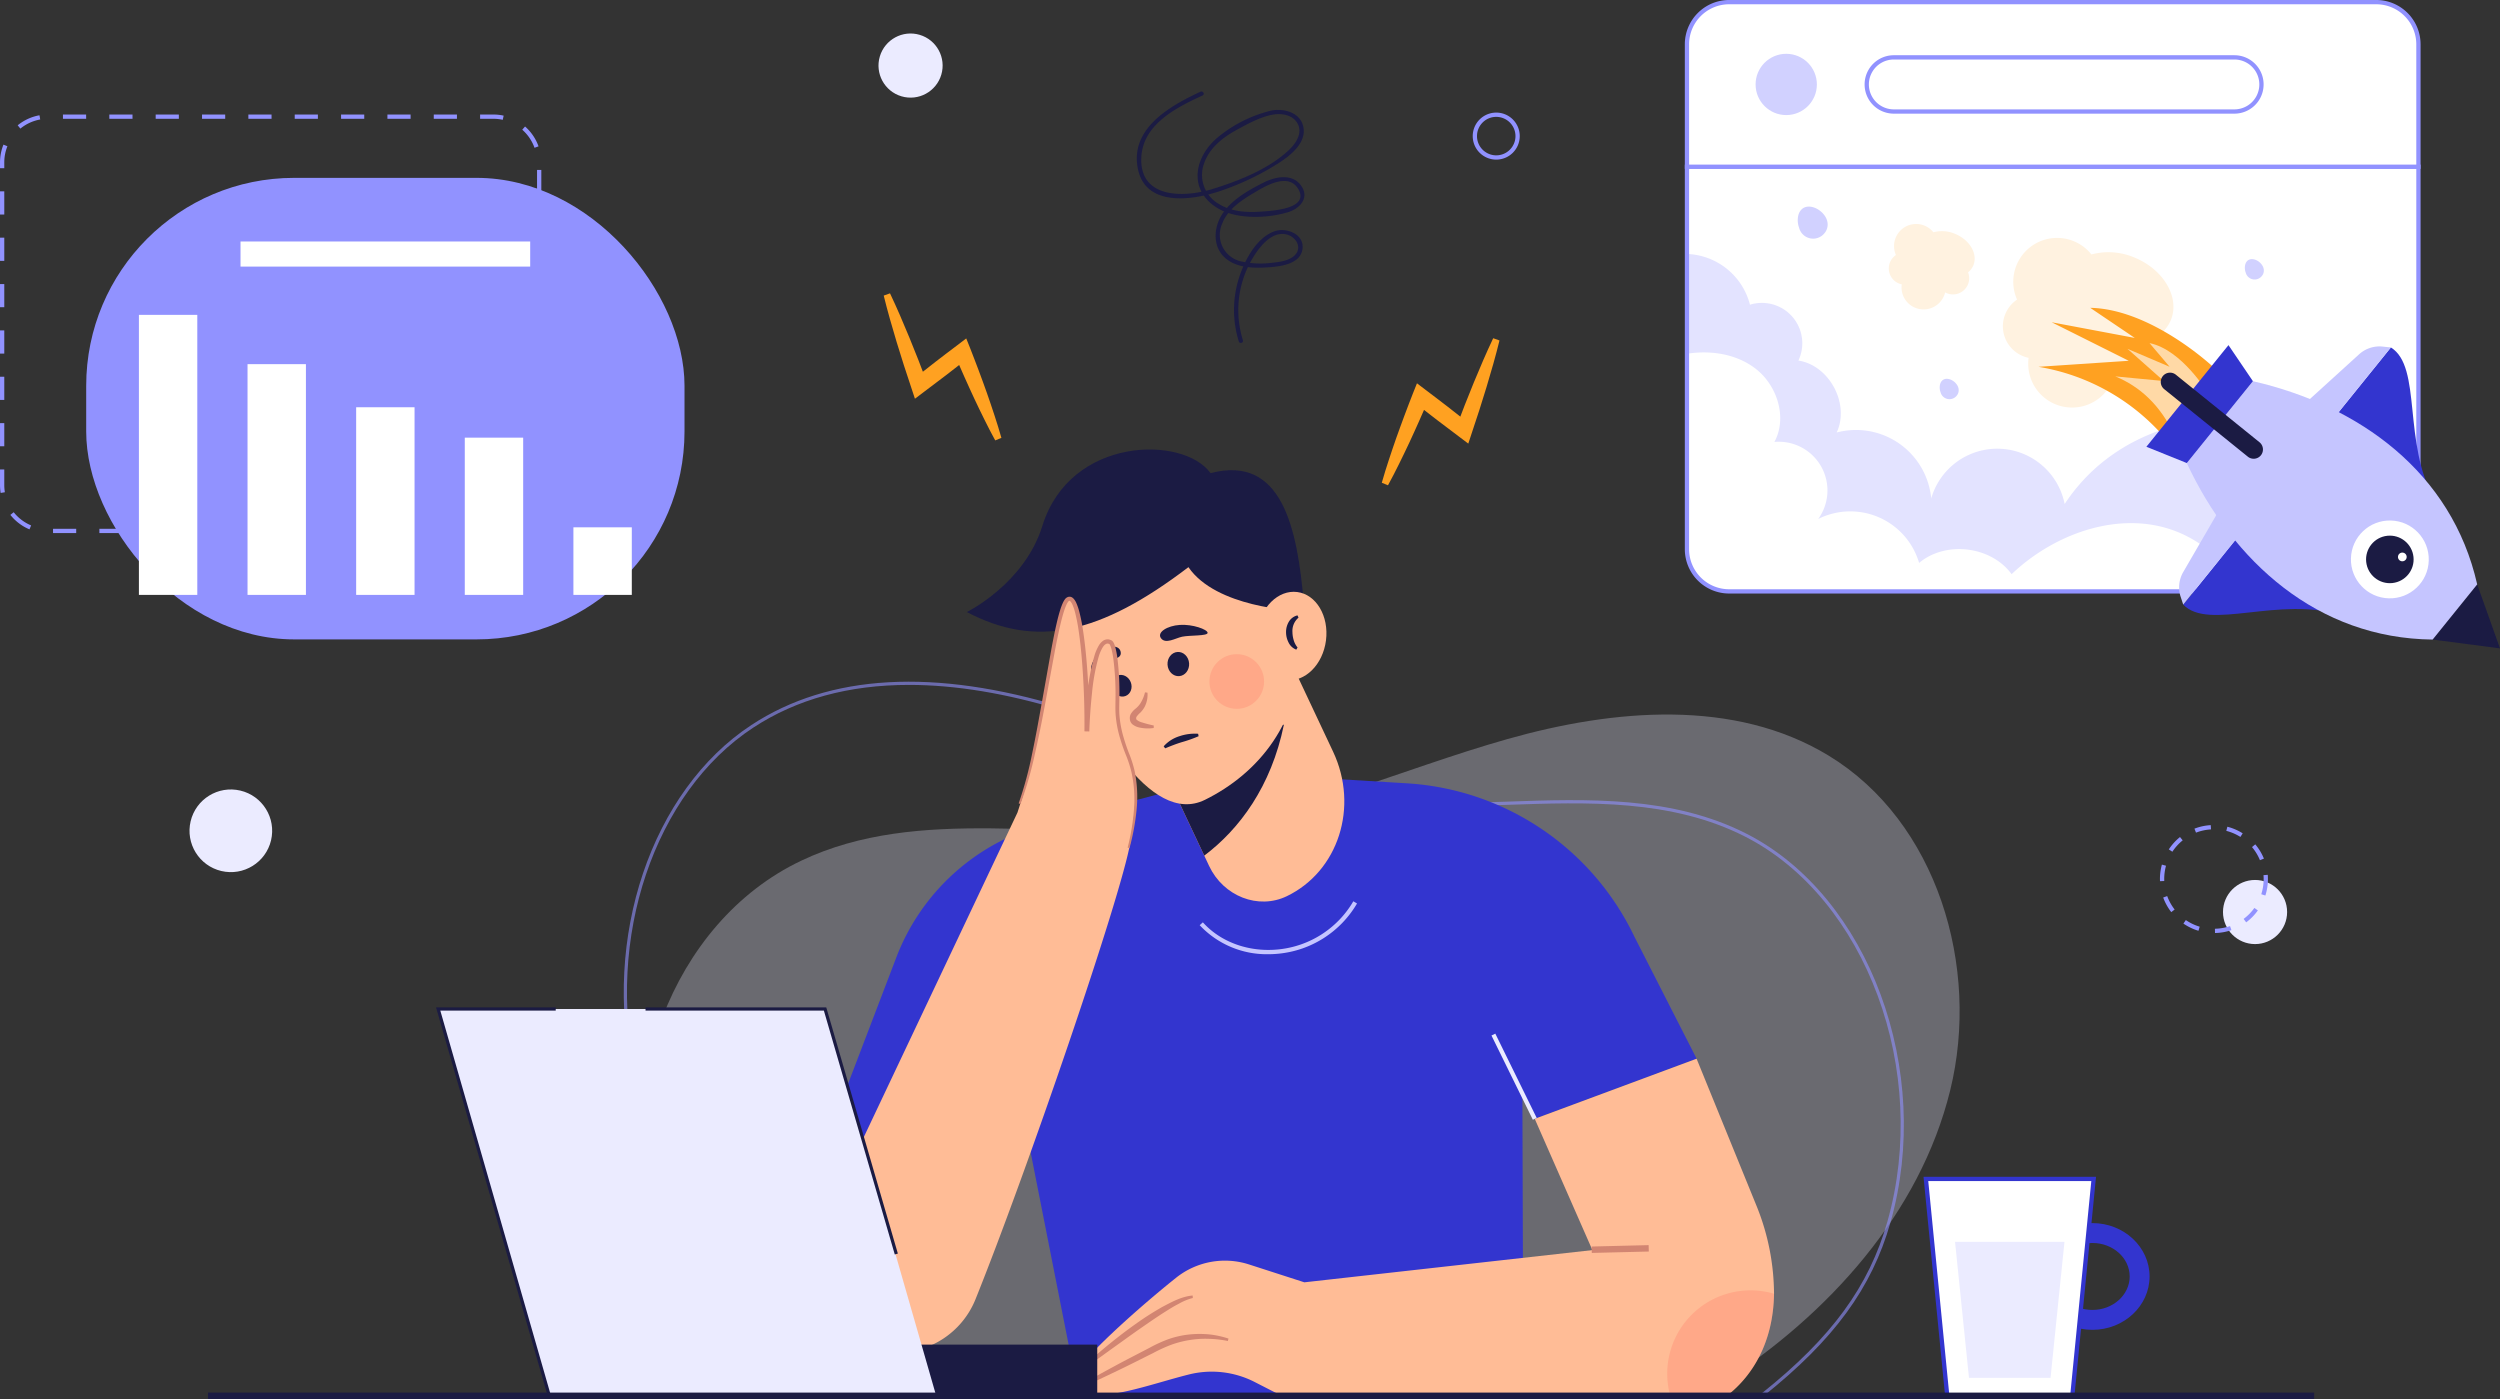 <svg xmlns="http://www.w3.org/2000/svg" xmlns:xlink="http://www.w3.org/1999/xlink" width="610" height="341.358" viewBox="0 0 610 341.358">
  <rect x="0" y="0" width="610" height="341.358" fill="#333333" stroke="none"/>
  <defs>
    <clipPath id="clip-path">
      <path id="Trazado_182938" data-name="Trazado 182938" d="M875,234.83a10.287,10.287,0,0,0,10.287,10.287h157.906a10.287,10.287,0,0,0,10.287-10.287V141.5H875Z" transform="translate(-875 -141.502)" fill="none"/>
    </clipPath>
  </defs>
  <g id="img1" transform="translate(801.159 24.176)">
    <g id="Grupo_140554" data-name="Grupo 140554" transform="translate(-648.96 142.157)">
      <path id="Trazado_182920" data-name="Trazado 182920" d="M92.386,852.781q3.134-1.849,6.2-3.819c26.07-16.748,48.441-41.423,55.829-71.516S151.235,711.9,124.763,695.8c-23.015-14-52.483-11.379-78.4-4.043s-50.892,18.931-77.689,21.707c-31.737,3.288-65.765-5.729-94.587,7.956-31.991,15.19-46.411,56.7-36.046,90.562,4.751,15.522,13.825,29.2,25.548,40.371Z" transform="translate(169.238 -677.756)" fill="#ebebff" opacity="0.3"/>
      <path id="Trazado_182921" data-name="Trazado 182921" d="M-118.87,828.045l-.1-.061c-2.044-1.3-4.067-2.639-6.013-3.987-28.418-19.664-47.644-46.212-54.137-74.754-7.638-33.573,4.512-69.545,28.89-85.531,19-12.457,44.626-13.9,76.176-4.294,8.2,2.5,16.439,5.519,24.4,8.44,16.356,6,33.269,12.2,50.672,14.14,10.772,1.2,22,.807,32.857.427,19.969-.7,40.617-1.418,58.776,7.867,29.849,15.261,45.562,57.8,35.03,94.836-4.547,15.985-13.8,28.632-30.924,42.288l-.107.084h-.136Zm7.07-174.111c-14.688,0-27.394,3.479-38,10.433-24.114,15.813-36.123,51.437-28.556,84.7,6.45,28.349,25.563,54.731,53.819,74.284,1.907,1.32,3.888,2.634,5.891,3.908l215.025-.543C113.3,813.2,122.444,800.7,126.934,784.913c10.436-36.69-5.1-78.825-34.634-93.925-17.978-9.191-38.522-8.471-58.392-7.781-10.886.381-22.141.774-32.97-.432-17.5-1.945-34.456-8.166-50.855-14.182-7.953-2.917-16.177-5.934-24.361-8.426Q-94.75,653.932-111.8,653.933Z" transform="translate(181.385 -653.151)" fill="#9192ff" opacity="0.6"/>
    </g>
    <g id="Grupo_140557" data-name="Grupo 140557" transform="translate(-331.821 262.967)">
      <g id="Grupo_140555" data-name="Grupo 140555" transform="translate(27.275 11.289)">
        <path id="Trazado_182922" data-name="Trazado 182922" d="M1235.05,1217.122c-7.688,0-13.941-5.842-13.941-13.023s6.253-13.023,13.941-13.023,13.942,5.842,13.942,13.023S1242.738,1217.122,1235.05,1217.122Zm0-21.192c-5.01,0-9.086,3.664-9.086,8.169s4.077,8.169,9.086,8.169,9.087-3.664,9.087-8.169S1240.061,1195.93,1235.05,1195.93Z" transform="translate(-1221.109 -1191.075)" fill="#3335cf"/>
      </g>
      <g id="Grupo_140556" data-name="Grupo 140556">
        <path id="Trazado_182923" data-name="Trazado 182923" d="M1148.114,1200.166H1117.6l-5.215-52.937h40.942Z" transform="translate(-1111.812 -1146.707)" fill="#fff"/>
        <path id="Trazado_182924" data-name="Trazado 182924" d="M1146.818,1199.084h-31.456l-5.318-53.981h42.093Zm-30.51-1.044h29.564l5.113-51.894H1111.2Z" transform="translate(-1110.044 -1145.103)" fill="#3335cf"/>
      </g>
      <path id="Trazado_182925" data-name="Trazado 182925" d="M1164.687,1242.931h-19.9l-3.4-33.185h26.7Z" transform="translate(-1133.693 -1193.872)" fill="#ebebff"/>
    </g>
    <g id="Grupo_140559" data-name="Grupo 140559" transform="translate(-801.159 3.768)">
      <path id="Trazado_182926" data-name="Trazado 182926" d="M-680.784,191.737h-5.655v-1.043h5.655a10.623,10.623,0,0,0,3.727-.669l.365.977A11.654,11.654,0,0,1-680.784,191.737Zm-11.309,0h-5.655v-1.043h5.655Zm-11.309,0h-5.655v-1.043h5.655Zm-11.309,0h-5.655v-1.043h5.655Zm-11.31,0h-5.655v-1.043h5.655Zm-11.309,0h-5.654v-1.043h5.654Zm-11.309,0H-754.3v-1.043h5.655Zm-11.309,0H-765.6v-1.043h5.655Zm-11.309,0h-5.655v-1.043h5.655Zm-11.309,0h-5.655v-1.043h5.655Zm-11.4-.9a11.759,11.759,0,0,1-4.666-3.536l.817-.649a10.713,10.713,0,0,0,4.251,3.222Zm122.069-3.189-.792-.679a10.656,10.656,0,0,0,2.348-4.787l1.021.209A11.7,11.7,0,0,1-671.894,187.648ZM-801,181.949a11.753,11.753,0,0,1-.156-1.918v-3.813h1.043v3.814a10.693,10.693,0,0,0,.142,1.747Zm131.924-5.3h-1.043v-5.655h1.043Zm-131.037-6.085h-1.043v-5.655h1.043Zm131.037-5.225h-1.043v-5.654h1.043Zm-131.037-6.085h-1.043V153.6h1.043Zm131.037-5.225h-1.043v-5.655h1.043Zm-131.037-6.085h-1.043V142.29h1.043Zm131.037-5.225h-1.043v-5.654h1.043Zm-131.037-6.085h-1.043V130.98h1.043Zm131.037-5.225h-1.043v-5.655h1.043Zm-131.037-6.085h-1.043v-5.655h1.043Zm131.037-5.225h-1.043v-5.655h1.043Zm-131.037-6.085h-1.043v-5.654h1.043Zm131.037-5.224h-1.043v-5.655h1.043Zm-131.037-6.085h-1.043V101.32a11.638,11.638,0,0,1,.839-4.359l.968.388a10.606,10.606,0,0,0-.764,3.971Zm129.376-4.973a10.7,10.7,0,0,0-2.995-4.413l.69-.783a11.746,11.746,0,0,1,3.288,4.845Zm-125.45-4.679-.66-.808a11.685,11.685,0,0,1,5.318-2.448l.184,1.026A10.644,10.644,0,0,0-796.19,93.055Zm117.7-2.149a10.722,10.722,0,0,0-2.3-.248h-3.227V89.615h3.227a11.752,11.752,0,0,1,2.519.272Zm-11.178-.248h-5.655V89.615h5.655Zm-11.309,0h-5.655V89.615h5.655Zm-11.309,0h-5.655V89.615h5.655Zm-11.31,0h-5.655V89.615h5.655Zm-11.309,0h-5.655V89.615h5.655Zm-11.309,0h-5.654V89.615h5.654Zm-11.309,0h-5.655V89.615h5.655Zm-11.309,0h-5.655V89.615h5.655Zm-11.309,0H-785.8V89.615h5.655Z" transform="translate(801.159 -89.615)" fill="#9192ff"/>
      <rect id="Rectángulo_35894" data-name="Rectángulo 35894" width="145.99" height="112.613" rx="50.74" transform="translate(21.031 15.454)" fill="#9192ff"/>
      <g id="Grupo_140558" data-name="Grupo 140558" transform="translate(33.893 48.884)">
        <rect id="Rectángulo_35895" data-name="Rectángulo 35895" width="14.247" height="68.327" fill="#fff"/>
        <rect id="Rectángulo_35896" data-name="Rectángulo 35896" width="14.247" height="56.302" transform="translate(26.505 12.025)" fill="#fff"/>
        <rect id="Rectángulo_35897" data-name="Rectángulo 35897" width="14.247" height="45.786" transform="translate(53.01 22.541)" fill="#fff"/>
        <rect id="Rectángulo_35898" data-name="Rectángulo 35898" width="14.247" height="38.368" transform="translate(79.515 29.959)" fill="#fff"/>
        <rect id="Rectángulo_35899" data-name="Rectángulo 35899" width="14.247" height="16.49" transform="translate(106.019 51.837)" fill="#fff"/>
      </g>
      <rect id="Rectángulo_35900" data-name="Rectángulo 35900" width="70.683" height="6.126" transform="translate(58.685 30.978)" fill="#fff"/>
    </g>
    <g id="Grupo_140560" data-name="Grupo 140560" transform="translate(-585.534 -1.847)">
      <path id="Trazado_182927" data-name="Trazado 182927" d="M343.912,66.8c-7.37,3.412-17.181,8.9-15.315,18.663,1.831,9.575,13.386,7.847,20.132,5.558A65.377,65.377,0,0,0,363,84.2c2.886-1.85,6.945-5.047,5.959-9.01-.846-3.4-4.8-4.4-7.831-3.776a32.543,32.543,0,0,0-12.878,6.412c-3.13,2.566-5.569,6.562-4.955,10.752.561,3.83,3.722,6.56,7.241,7.762,4.385,1.5,10.333,1.19,14.742-.148,2.679-.813,5.156-3.24,3.4-6.141-2.075-3.435-6.382-2.6-9.368-1.092-4.031,2.041-8.8,4.707-10.8,8.986-1.513,3.249-1.273,7.278,1.671,9.631,2.885,2.305,7.048,2.314,10.543,2.048,2.893-.221,7.616-.825,8.075-4.473.463-3.679-4.061-5.352-6.935-4.266-4.453,1.683-7.243,7.173-8.593,11.425a25.8,25.8,0,0,0-.017,15.422c.2.639,1.2.367,1.006-.277A24.727,24.727,0,0,1,356.4,107.8c1.653-2.845,4.91-7.343,8.8-6.085,2.078.672,3.551,3.132,1.709,4.983-1.294,1.3-3.475,1.618-5.213,1.8a22.016,22.016,0,0,1-7.71-.26,6.642,6.642,0,0,1-4.811-9.188c1.3-3.443,4.478-5.6,7.507-7.412,2.878-1.718,8.618-5.312,11.1-1.062,2.776,4.761-6.255,5.266-8.734,5.453-3.642.275-7.5.144-10.685-1.861A8.126,8.126,0,0,1,344.7,84.54c1.233-3.866,4.443-6.442,7.871-8.336,2.675-1.478,5.809-3.2,8.828-3.783,2.128-.411,4.813-.075,6.081,1.945,1.518,2.417-.292,5.055-2.043,6.7-4.905,4.619-12.313,7.537-18.65,9.486-6.6,2.03-17.429,2.469-17.334-7.246.082-8.4,8.392-12.556,14.983-15.607.609-.282.079-1.181-.526-.9Z" transform="translate(-266.611 -66.749)" fill="#1b1b43"/>
      <path id="Trazado_182928" data-name="Trazado 182928" d="M78.429,267.276c1.69,3.555,3.228,7.163,4.724,10.787l2.189,5.455,2.1,5.487-3.133-.922,5.259-4.126c1.755-1.372,3.547-2.7,5.318-4.048l2.143-1.634.99,2.478c.713,1.783,1.373,3.588,2.063,5.38s1.315,3.611,1.975,5.416c.621,1.821,1.269,3.63,1.853,5.466q.908,2.741,1.7,5.529l-1.51.617q-1.387-2.545-2.662-5.135c-.87-1.719-1.676-3.464-2.509-5.2-.794-1.75-1.616-3.488-2.387-5.248s-1.558-3.512-2.3-5.283l3.133.844c-1.759,1.368-3.5,2.762-5.272,4.109l-5.332,4.032-2.264,1.712-.869-2.634L81.8,284.78l-1.75-5.611c-1.13-3.754-2.219-7.522-3.156-11.345Z" transform="translate(-76.892 -218.032)" fill="#ffa121"/>
      <path id="Trazado_182929" data-name="Trazado 182929" d="M600.511,312.423c-.936,3.823-2.025,7.591-3.156,11.345l-1.75,5.611-1.84,5.579-.869,2.634-2.264-1.712-5.332-4.032c-1.775-1.347-3.513-2.741-5.272-4.109l3.133-.844c-.741,1.772-1.535,3.522-2.3,5.283s-1.593,3.5-2.387,5.248c-.833,1.734-1.639,3.479-2.509,5.2q-1.273,2.591-2.662,5.135l-1.51-.618q.794-2.787,1.7-5.529c.584-1.836,1.232-3.645,1.853-5.466.66-1.8,1.292-3.621,1.975-5.416s1.35-3.6,2.063-5.38l.99-2.478,2.143,1.634c1.772,1.351,3.563,2.676,5.318,4.049l5.259,4.126-3.133.922,2.1-5.487,2.19-5.455c1.5-3.624,3.034-7.232,4.723-10.787Z" transform="translate(-450.261 -251.68)" fill="#ffa121"/>
    </g>
    <g id="Grupo_140573" data-name="Grupo 140573" transform="translate(-390.062 -24.176)">
      <g id="Grupo_140567" data-name="Grupo 140567">
        <g id="Grupo_140563" data-name="Grupo 140563" transform="translate(0.522 40.686)">
          <g id="Grupo_140562" data-name="Grupo 140562" transform="translate(0 0)" clip-path="url(#clip-path)">
            <path id="Trazado_182930" data-name="Trazado 182930" d="M875,234.83a10.287,10.287,0,0,0,10.287,10.287h157.906a10.287,10.287,0,0,0,10.287-10.287V141.5H875Z" transform="translate(-875 -141.502)" fill="#fff"/>
            <g id="Grupo_140561" data-name="Grupo 140561" transform="translate(-44.826 9.723)">
              <path id="Trazado_182931" data-name="Trazado 182931" d="M720.305,242.8a16.488,16.488,0,0,1,32.359-2.277,9.851,9.851,0,0,1,11.818,13.624c7.586,1.2,12.587,10.6,9.338,17.56A18.42,18.42,0,0,1,796.886,287.8a16.767,16.767,0,0,1,32.562,1.357c22.623-34.4,82.019-24.448,98.942,13.711l-24.555,62.382-145.67,3.318-65.7-74.66Z" transform="translate(-692.464 -216.583)" fill="#d1d1ff" opacity="0.6"/>
              <path id="Trazado_182932" data-name="Trazado 182932" d="M768.535,335.943c5.33-3.981,11.1-7.612,17.564-9.183s13.766-.824,19,3.279,7.674,11.949,4.5,17.8a11.882,11.882,0,0,1,10.69,18.794,17.487,17.487,0,0,1,24.613,10.727c6.511-5.46,17.558-4.119,22.574,2.741,10.812-10.29,27.337-15.963,41.049-10.066,7.953,3.421,14.036,10.275,18.154,17.89s6.482,16.033,8.814,24.37l-123.71,11.189L760.025,406.89Z" transform="translate(-743.434 -290.414)" fill="#fff"/>
              <path id="Trazado_182933" data-name="Trazado 182933" d="M1221.118,217.112a16.115,16.115,0,0,0-10.611-.8,10.7,10.7,0,0,0-18.148,11.013,7.862,7.862,0,0,0,2.821,14.213,10.7,10.7,0,0,0,21.015,3.9,7.851,7.851,0,0,0,11.127-9.713,8.576,8.576,0,0,0,2.547-3.366C1232.143,226.9,1228.225,220.073,1221.118,217.112Z" transform="translate(-1066.991 -204.634)" fill="#fff2e0"/>
              <path id="Trazado_182934" data-name="Trazado 182934" d="M1091.77,200.805a8.115,8.115,0,0,0-5.343-.4,5.389,5.389,0,0,0-9.138,5.546,3.959,3.959,0,0,0,1.42,7.157,5.358,5.358,0,0,0,5.339,6.112,5.391,5.391,0,0,0,5.243-4.15,3.953,3.953,0,0,0,5.6-4.891,4.317,4.317,0,0,0,1.282-1.695C1097.321,205.733,1095.348,202.3,1091.77,200.805Z" transform="translate(-981.473 -194.135)" fill="#fff2e0"/>
              <path id="Trazado_182935" data-name="Trazado 182935" d="M992.23,184.561a3.3,3.3,0,0,1-.683,3.066,3.539,3.539,0,0,1-6.16-1.361,5.262,5.262,0,0,1-.142-3.23C986.474,179.357,991.375,181.5,992.23,184.561Z" transform="translate(-913.199 -181.095)" fill="#d1d1ff"/>
              <path id="Trazado_182936" data-name="Trazado 182936" d="M1130.671,354.419a2.1,2.1,0,0,1-.434,1.947,2.247,2.247,0,0,1-3.912-.864,3.339,3.339,0,0,1-.09-2.051C1127.016,351.113,1130.129,352.476,1130.671,354.419Z" transform="translate(-1019.62 -310.195)" fill="#d1d1ff"/>
              <path id="Trazado_182937" data-name="Trazado 182937" d="M1433.858,235.5a2.1,2.1,0,0,1-.433,1.947,2.248,2.248,0,0,1-3.912-.865,3.343,3.343,0,0,1-.09-2.051C1430.2,232.191,1433.315,233.553,1433.858,235.5Z" transform="translate(-1248.352 -220.476)" fill="#d1d1ff"/>
            </g>
          </g>
        </g>
        <path id="Trazado_182939" data-name="Trazado 182939" d="M1041.59,244.036H883.684a10.821,10.821,0,0,1-10.808-10.808V139.379H1052.4v93.849A10.821,10.821,0,0,1,1041.59,244.036ZM873.92,140.422v92.807a9.776,9.776,0,0,0,9.764,9.765H1041.59a9.777,9.777,0,0,0,9.765-9.765V140.422Z" transform="translate(-872.876 -99.214)" fill="#9192ff"/>
        <g id="Grupo_140566" data-name="Grupo 140566">
          <g id="Grupo_140564" data-name="Grupo 140564">
            <path id="Trazado_182940" data-name="Trazado 182940" d="M1043.193-22.053H885.287A10.287,10.287,0,0,0,875-11.766V18.112h178.479V-11.766A10.287,10.287,0,0,0,1043.193-22.053Z" transform="translate(-874.478 22.574)" fill="#fff"/>
            <path id="Trazado_182941" data-name="Trazado 182941" d="M1052.4,17.031H872.876v-30.4a10.82,10.82,0,0,1,10.808-10.808H1041.59A10.821,10.821,0,0,1,1052.4-13.368ZM873.92,15.989h177.435V-13.368a9.777,9.777,0,0,0-9.765-9.765H883.684a9.776,9.776,0,0,0-9.764,9.765Z" transform="translate(-872.876 24.176)" fill="#9192ff"/>
          </g>
          <circle id="Elipse_4789" data-name="Elipse 4789" cx="7.476" cy="7.476" r="7.476" transform="translate(17.268 13.128)" fill="#d1d1ff"/>
          <g id="Grupo_140565" data-name="Grupo 140565" transform="translate(43.866 13.476)">
            <path id="Trazado_182942" data-name="Trazado 182942" d="M1143.336,46.036h-83.1a6.606,6.606,0,0,1-6.606-6.606h0a6.606,6.606,0,0,1,6.606-6.606h83.1a6.606,6.606,0,0,1,6.607,6.606h0A6.606,6.606,0,0,1,1143.336,46.036Z" transform="translate(-1053.108 -32.301)" fill="#fff"/>
            <path id="Trazado_182943" data-name="Trazado 182943" d="M1141.734,44.955h-83.1a7.128,7.128,0,1,1,0-14.256h83.1a7.128,7.128,0,0,1,0,14.256Zm-83.1-13.213a6.085,6.085,0,0,0,0,12.17h83.1a6.085,6.085,0,0,0,0-12.17Z" transform="translate(-1051.505 -30.699)" fill="#9192ff"/>
          </g>
        </g>
      </g>
      <g id="Grupo_140572" data-name="Grupo 140572" transform="translate(86.286 75.108)">
        <g id="Grupo_140568" data-name="Grupo 140568">
          <path id="Trazado_182944" data-name="Trazado 182944" d="M1266.836,296.068s-14.981-14.1-29.962-14.393l10.869,7.344-20.268-3.819,18.8,9.4-22.031,1.469a51.81,51.81,0,0,1,30.843,17.331Z" transform="translate(-1224.243 -281.674)" fill="#ffa121"/>
          <path id="Trazado_182945" data-name="Trazado 182945" d="M1323.132,328.9s-6.3-10.542-14.2-12.15l4.907,5.781-10.293-4.389,8.87,7.862-11.838-1.134c6.009,2.471,10.906,6.965,14.331,14.135Z" transform="translate(-1281.829 -308.139)" fill="#fff" opacity="0.6"/>
        </g>
        <g id="Grupo_140571" data-name="Grupo 140571" transform="translate(26.333 9.108)">
          <g id="Grupo_140569" data-name="Grupo 140569" transform="translate(38.958 0.31)">
            <path id="Trazado_182946" data-name="Trazado 182946" d="M1538.132,358.395c-8.011-14.018-3.022-32.573-10.729-37.332l-15.3,18.947Z" transform="translate(-1506.702 -320.808)" fill="#3335cf"/>
            <path id="Trazado_182947" data-name="Trazado 182947" d="M1510.816,320.28l-1.98-.212a7.421,7.421,0,0,0-5.783,1.887l-12.937,11.76,5.4,5.513Z" transform="translate(-1490.115 -320.026)" fill="#c5c5ff"/>
          </g>
          <g id="Grupo_140570" data-name="Grupo 140570" transform="translate(7.99 40.244)">
            <path id="Trazado_182948" data-name="Trazado 182948" d="M1406.83,520.984c-15.391-4.88-32.479,3.9-38.754-2.629l15.3-18.947Z" transform="translate(-1367.077 -495.29)" fill="#3335cf"/>
            <path id="Trazado_182949" data-name="Trazado 182949" d="M1365.008,505.705l-.625-1.891a7.423,7.423,0,0,1,.628-6.051l8.773-15.123,6.526,4.118Z" transform="translate(-1364.009 -482.64)" fill="#c5c5ff"/>
          </g>
          <path id="Trazado_182950" data-name="Trazado 182950" d="M1632.322,572.084l-5.566-15.621-10.877,13.469Z" transform="translate(-1546.038 -498.091)" fill="#1b1b43"/>
          <path id="Trazado_182951" data-name="Trazado 182951" d="M1371.621,374.558c11.226,24.01,31.9,42.776,59.988,43.059l10.872-13.463c-6.191-27.4-28.889-43.659-54.724-49.578Z" transform="translate(-1361.762 -345.781)" fill="#c5c5ff"/>
          <path id="Trazado_182952" data-name="Trazado 182952" d="M1357.47,327.557l-5.966-8.8-20.029,24.8,9.859,3.975Z" transform="translate(-1331.474 -318.762)" fill="#3335cf"/>
          <path id="Trazado_182953" data-name="Trazado 182953" d="M1346.27,346.937h0a2.264,2.264,0,0,1,3.184-.339l20.405,16.478a2.264,2.264,0,0,1,.339,3.184h0a2.264,2.264,0,0,1-3.184.339l-20.405-16.478A2.265,2.265,0,0,1,1346.27,346.937Z" transform="translate(-1342.257 -339.383)" fill="#1b1b43"/>
          <circle id="Elipse_4790" data-name="Elipse 4790" cx="9.497" cy="9.497" r="9.497" transform="translate(49.658 61.522) rotate(-88.461)" fill="#fff"/>
          <circle id="Elipse_4791" data-name="Elipse 4791" cx="5.802" cy="5.802" r="5.802" transform="matrix(0.994, -0.106, 0.106, 0.994, 53.023, 47.128)" fill="#1b1b43"/>
          <path id="Trazado_182954" data-name="Trazado 182954" d="M1581.858,526.768a1.061,1.061,0,1,1,1.492-.159A1.062,1.062,0,0,1,1581.858,526.768Z" transform="translate(-1520.073 -474.264)" fill="#fff"/>
        </g>
      </g>
    </g>
    <g id="Grupo_140580" data-name="Grupo 140580" transform="translate(-612.016 85.499)">
      <g id="Grupo_140574" data-name="Grupo 140574" transform="translate(0 78.955)">
        <path id="Trazado_182955" data-name="Trazado 182955" d="M118.312,746.152l-36.248-2.2-47.294,12.5a53.267,53.267,0,0,0-36.164,32.5l-29.551,77.388,58.069-51.456L43.119,895.9l108.482-.348-.347-112.481Z" transform="translate(30.945 -743.951)" fill="#3335cf"/>
        <path id="Trazado_182956" data-name="Trazado 182956" d="M407.6,884.264a22.415,22.415,0,0,1-16.761-7.079l.776-.7c4.342,4.838,11.207,7.319,18.352,6.617a23.933,23.933,0,0,0,18.363-11.752l.9.535a24.968,24.968,0,0,1-19.157,12.255C409.237,884.223,408.412,884.264,407.6,884.264Z" transform="translate(-287.258 -840.067)" fill="#c5c5ff"/>
      </g>
      <g id="Grupo_140576" data-name="Grupo 140576" transform="translate(46.769)">
        <path id="Trazado_182957" data-name="Trazado 182957" d="M356.355,657.6c-6.947,3.359-15.479.042-18.974-7.385L336.2,647.7l-11.954-25.4-7.312-15.552,35.329-17.076,15.386,32.691C373.973,635.813,368.934,651.522,356.355,657.6Z" transform="translate(-278.275 -548.607)" fill="#ffbc96"/>
        <path id="Trazado_182958" data-name="Trazado 182958" d="M378.1,695.825c-3.108,15.146-10.879,25.525-19.433,31.961l-11.954-25.4Z" transform="translate(-300.738 -628.688)" fill="#1b1b43"/>
        <path id="Trazado_182959" data-name="Trazado 182959" d="M309.841,527.317c0,18.291-10.313,30.829-23.394,37.292-13.462,6.651-27.518-18.9-34.233-35.988-6.969-17.733,12.216-31.032,28.277-31.032S309.841,509.027,309.841,527.317Z" transform="translate(-228.338 -479.133)" fill="#ffbc96"/>
        <path id="Trazado_182960" data-name="Trazado 182960" d="M241.736,460.189c-1.565-18.776-5.381-36.525-22.774-31.989-6.606-9.214-34.249-9.04-41.028,12.865C173.559,455.2,159.505,462.1,159.505,462.1c16.863,8.866,32.409,5.546,54.067-10.953,6.78,9.909,26.078,10.6,26.078,10.6Z" transform="translate(-159.505 -422.436)" fill="#1b1b43"/>
        <ellipse id="Elipse_4792" data-name="Elipse 4792" cx="10.822" cy="8.46" rx="10.822" ry="8.46" transform="translate(69.469 55.169) rotate(-82.69)" fill="#ffbc96"/>
        <path id="Trazado_182961" data-name="Trazado 182961" d="M479.706,587.812a4.258,4.258,0,0,0-1.48,3.523,7.207,7.207,0,0,0,.307,1.98,4.875,4.875,0,0,0,.94,1.779l-.31.527a3.473,3.473,0,0,1-1.895-1.768,5.44,5.44,0,0,1-.6-2.513,4.826,4.826,0,0,1,.687-2.54,3.336,3.336,0,0,1,2.1-1.543Z" transform="translate(-398.782 -546.781)" fill="#1b1b43"/>
        <g id="Grupo_140575" data-name="Grupo 140575" transform="translate(30.323 42.782)">
          <ellipse id="Elipse_4793" data-name="Elipse 4793" cx="2.637" cy="2.956" rx="2.637" ry="2.956" transform="matrix(0.998, -0.066, 0.066, 0.998, 18.448, 6.796)" fill="#1b1b43"/>
          <ellipse id="Elipse_4794" data-name="Elipse 4794" cx="2.393" cy="2.682" rx="2.393" ry="2.682" transform="translate(4.238 13.226) rotate(-21.148)" fill="#1b1b43"/>
          <path id="Trazado_182962" data-name="Trazado 182962" d="M363.037,598.589c.055.827-4.338.561-6.225.96-1.611.34-4.066,1.91-5.172.343-1-1.414,1.51-3.017,4.617-3.223S362.982,597.762,363.037,598.589Z" transform="translate(-334.612 -596.647)" fill="#1b1b43"/>
          <path id="Trazado_182963" data-name="Trazado 182963" d="M283.1,623.95c.494.677,2.736-1.653,4.024-2.251,1.1-.51,3.441-.46,3.056-2.228-.347-1.594-2.739-1.645-4.575-.307S282.6,623.273,283.1,623.95Z" transform="translate(-282.984 -612.918)" fill="#1b1b43"/>
          <path id="Trazado_182964" data-name="Trazado 182964" d="M355.061,707.864a8.541,8.541,0,0,1,3.9-2.484,11.675,11.675,0,0,1,4.508-.581l.113.6a32.855,32.855,0,0,1-4.138,1.461c-1.362.421-2.642.922-4.011,1.493Z" transform="translate(-337.361 -678.218)" fill="#1b1b43"/>
          <path id="Trazado_182965" data-name="Trazado 182965" d="M325.706,663.835a6.4,6.4,0,0,1-.678,3.452,6.075,6.075,0,0,1-1.1,1.464,5.161,5.161,0,0,0-.913,1.011.864.864,0,0,0-.059.412c-.006.113.025.12.018.138s.047.066.075.114a3.115,3.115,0,0,0,1.113.612,30.416,30.416,0,0,0,3.079.816l-.014.612a9.806,9.806,0,0,1-3.445-.108,3.956,3.956,0,0,1-1.812-.853,2.135,2.135,0,0,1-.394-.556,1.862,1.862,0,0,1-.164-.66,2.206,2.206,0,0,1,.2-1.2,5.052,5.052,0,0,1,1.287-1.424,6.332,6.332,0,0,0,.992-1.074,8.964,8.964,0,0,0,1.211-2.819Z" transform="translate(-311.96 -647.29)" fill="#d28572"/>
          <circle id="Elipse_4795" data-name="Elipse 4795" cx="6.671" cy="6.671" r="6.671" transform="matrix(0.012, -1, 1, 0.012, 28.782, 20.421)" fill="#fe5b52" opacity="0.2"/>
        </g>
      </g>
      <path id="Trazado_182966" data-name="Trazado 182966" d="M637.275,790.7a65.92,65.92,0,0,0-55.534-37.489l-4.892-.3,36.083,82.164,39.495-14.661Z" transform="translate(-427.591 -671.757)" fill="#3335cf"/>
      <g id="Grupo_140577" data-name="Grupo 140577" transform="translate(8.767 35.92)">
        <path id="Trazado_182967" data-name="Trazado 182967" d="M79.613,599.646c-.391-6,.652-20.08-3-18.515s-4.564,21.9-4.564,21.9-.522-33.9-4.433-32.336S63.706,596.776,55.1,622.854L6.77,724.925A20.8,20.8,0,0,0,21.617,754.25h0A20.8,20.8,0,0,0,44.87,741.589c12.518-31.1,35.51-98.228,37.743-111.3,1.825-10.692,1.354-15.315.649-18.064C82.1,607.68,79.919,604.326,79.613,599.646Z" transform="translate(-4.755 -570.169)" fill="#ffbc96"/>
        <path id="Trazado_182968" data-name="Trazado 182968" d="M211,619.133a91.3,91.3,0,0,0,3.346-12.423c.887-4.207,1.633-8.444,2.4-12.679l2.267-12.722c.4-2.119.813-4.237,1.309-6.347.25-1.055.518-2.107.852-3.155a14.385,14.385,0,0,1,.594-1.566,5.41,5.41,0,0,1,.432-.781,1.665,1.665,0,0,1,.9-.716l-.038.01a2.587,2.587,0,0,1,.465-.049,2.063,2.063,0,0,1,.427.132,1.829,1.829,0,0,1,.546.465,4.12,4.12,0,0,1,.6,1.016,13.534,13.534,0,0,1,.695,2.054,42.09,42.09,0,0,1,.845,4.141c.435,2.77.734,5.549.966,8.332.451,5.566.692,11.144.638,16.733l-1.187-.026c.13-3.156.367-6.289.725-9.423a49.82,49.82,0,0,1,1.8-9.333,11.284,11.284,0,0,1,1.018-2.254,3.837,3.837,0,0,1,.9-1.016,1.99,1.99,0,0,1,1.5-.4c.126.029.244.075.366.115a.994.994,0,0,1,.384.191,2.392,2.392,0,0,1,.205.183,1.217,1.217,0,0,1,.114.166,2.362,2.362,0,0,1,.184.324,7.229,7.229,0,0,1,.4,1.207,22.038,22.038,0,0,1,.438,2.368,69.068,69.068,0,0,1,.488,9.458c-.01,1.589-.11,3.132.027,4.659a26.011,26.011,0,0,0,.8,4.547,46.057,46.057,0,0,0,1.455,4.423,27.881,27.881,0,0,1,1.447,4.531,31.357,31.357,0,0,1,.458,9.47,55.05,55.05,0,0,1-1.727,9.285l-.452-.118a54.5,54.5,0,0,0,1.539-9.218,30.638,30.638,0,0,0-.614-9.238,28.761,28.761,0,0,0-1.451-4.406,46.912,46.912,0,0,1-1.511-4.5,26.883,26.883,0,0,1-.857-4.7c-.153-1.6-.059-3.2-.06-4.742a68.226,68.226,0,0,0-.539-9.312,21.158,21.158,0,0,0-.43-2.252,6.348,6.348,0,0,0-.343-1.019,1.3,1.3,0,0,0-.107-.186c-.038-.082-.065-.087-.065-.087.028-.019-.084-.04-.137-.061s-.129-.05-.192-.067c-.463-.074-.965.334-1.338.953a10.307,10.307,0,0,0-.895,2.03,48.884,48.884,0,0,0-1.694,9.121c-.334,3.1-.55,6.224-.659,9.334l-1.187-.026c.052-5.542-.13-11.1-.554-16.63-.215-2.765-.495-5.525-.908-8.257a41.051,41.051,0,0,0-.8-4.04,12.579,12.579,0,0,0-.628-1.9,3.2,3.2,0,0,0-.446-.781.886.886,0,0,0-.229-.217c-.027,0-.046-.016-.067-.027a.04.04,0,0,1-.054,0l-.039.011a.928.928,0,0,0-.308.309,4.439,4.439,0,0,0-.35.63,13.368,13.368,0,0,0-.557,1.449c-.327,1-.6,2.036-.849,3.075-.5,2.079-.927,4.186-1.337,6.3l-2.34,12.7c-.771,4.239-1.614,8.467-2.572,12.674A91.887,91.887,0,0,1,211.44,619.3Z" transform="translate(-160.355 -568.705)" fill="#d28572"/>
      </g>
      <g id="Grupo_140579" data-name="Grupo 140579" transform="translate(71.087 142.53)">
        <path id="Trazado_182969" data-name="Trazado 182969" d="M782.156,1085.122c-.177,12.016-5.414,20.413-11.975,25.253l-13.32-.209-3.3-.052h-.073l-15.657-35.643-.031-.083-14.03-31.94,39.492-14.666L778,1063.958A57.581,57.581,0,0,1,782.156,1085.122Z" transform="translate(-609.523 -1021.656)" fill="#ffbc96"/>
        <path id="Trazado_182970" data-name="Trazado 182970" d="M420.231,1202.7l-103.67,11.6-13.49-4.358a19.112,19.112,0,0,0-17.808,3.246c-11.763,9.4-30.887,26.713-25.931,28.107,8.345,2.347,19.244-2.044,29.028-4.5a22.973,22.973,0,0,1,16.073,1.824l6.783,3.474,103.278-.014Z" transform="translate(-258.53 -1153.619)" fill="#ffbc96"/>
        <g id="Grupo_140578" data-name="Grupo 140578" transform="translate(3.273 63.902)">
          <path id="Trazado_182971" data-name="Trazado 182971" d="M271.856,1313.8c2.8-1.636,5.638-3.189,8.488-4.724,2.842-1.55,5.733-3,8.6-4.51a33.349,33.349,0,0,1,4.5-2.05,22.649,22.649,0,0,1,4.865-1.12,24.751,24.751,0,0,1,4.971-.057,22.353,22.353,0,0,1,4.827,1.034l-.16.59a26.26,26.26,0,0,0-4.735-.533,23.549,23.549,0,0,0-4.711.318,24.336,24.336,0,0,0-4.542,1.2,37.4,37.4,0,0,0-4.312,1.994c-2.9,1.432-5.777,2.917-8.7,4.305-2.916,1.4-5.842,2.79-8.81,4.091Z" transform="translate(-271.856 -1291.865)" fill="#d28572"/>
          <path id="Trazado_182972" data-name="Trazado 182972" d="M278,1279.809c1.883-1.783,3.852-3.458,5.862-5.086s4.068-3.2,6.181-4.7a73.417,73.417,0,0,1,6.565-4.2c2.3-1.205,4.634-2.52,7.378-2.777l.051.609a13.835,13.835,0,0,0-3.444,1.416c-1.127.564-2.209,1.251-3.286,1.927-2.157,1.362-4.26,2.831-6.366,4.293s-4.175,2.99-6.275,4.476c-2.087,1.5-4.167,3.025-6.275,4.508Z" transform="translate(-276.49 -1263.05)" fill="#d28572"/>
        </g>
        <rect id="Rectángulo_35901" data-name="Rectángulo 35901" width="13.913" height="1.564" transform="translate(128.129 51.947) rotate(-1.406)" fill="#d28572"/>
        <rect id="Rectángulo_35902" data-name="Rectángulo 35902" width="1.043" height="22.906" transform="translate(103.689 0.46) rotate(-26.153)" fill="#ebebff"/>
        <path id="Trazado_182973" data-name="Trazado 182973" d="M881.464,1258.743c-.177,12.016-5.414,20.413-11.975,25.253l-13.32-.209a.094.094,0,0,1-.01-.052,20.329,20.329,0,0,1,19.589-25.817A19.929,19.929,0,0,1,881.464,1258.743Z" transform="translate(-708.831 -1195.277)" fill="#fe5b52" opacity="0.2"/>
      </g>
    </g>
    <g id="Grupo_140582" data-name="Grupo 140582" transform="translate(-694.762 221.634)">
      <g id="Grupo_140581" data-name="Grupo 140581" transform="translate(0.519 0.392)">
        <rect id="Rectángulo_35903" data-name="Rectángulo 35903" width="59.457" height="12.517" transform="translate(101.354 81.883)" fill="#1b1b43"/>
        <path id="Trazado_182974" data-name="Trazado 182974" d="M-244.264,1072.787h-94.4l-27.121-94.4h94.4Z" transform="translate(365.785 -978.386)" fill="#ebebff"/>
      </g>
      <path id="Trazado_182975" data-name="Trazado 182975" d="M-340.635,1071.691l-27.264-94.9h29.2v.783H-366.86l26.977,93.9Z" transform="translate(367.899 -976.791)" fill="#1b1b43"/>
      <path id="Trazado_182976" data-name="Trazado 182976" d="M-98.955,1037.071l-17.3-59.5h-43.516v-.783h44.1l17.467,60.062Z" transform="translate(210.884 -976.791)" fill="#1b1b43"/>
    </g>
    <g id="Grupo_140584" data-name="Grupo 140584" transform="translate(-756.964 -17.905)">
      <circle id="Elipse_4796" data-name="Elipse 4796" cx="7.823" cy="7.823" r="7.823" transform="translate(168.254 14.996) rotate(-73.435)" fill="#ebebff"/>
      <circle id="Elipse_4797" data-name="Elipse 4797" cx="10.083" cy="10.083" r="10.083" transform="translate(0 203.94) rotate(-76.717)" fill="#ebebff"/>
      <g id="Grupo_140583" data-name="Grupo 140583" transform="translate(482.834 195.062)">
        <circle id="Elipse_4798" data-name="Elipse 4798" cx="7.823" cy="7.823" r="7.823" transform="translate(15.381 13.377)" fill="#ebebff"/>
        <path id="Trazado_182977" data-name="Trazado 182977" d="M1358.4,822l-.019-1.044a12.083,12.083,0,0,0,3.69-.648l.338.986A13.145,13.145,0,0,1,1358.4,822Zm-4.033-.546a13.1,13.1,0,0,1-3.673-1.757l.591-.859a12.063,12.063,0,0,0,3.381,1.617Zm11.642-2.058-.624-.837a12.21,12.21,0,0,0,2.626-2.676l.848.606A13.213,13.213,0,0,1,1366.011,819.394Zm-18.277-2.492a13.16,13.16,0,0,1-1.973-3.563l.98-.357a12.142,12.142,0,0,0,1.815,3.281Zm22.955-4.051-.994-.319a12.112,12.112,0,0,0,.577-3.7q0-.482-.036-.953l1.04-.083c.027.343.041.689.04,1.037A13.167,13.167,0,0,1,1370.69,812.851Zm-25.708-3.5c-.008-.171-.011-.343-.012-.517a13.191,13.191,0,0,1,.478-3.528l1.005.278a12.138,12.138,0,0,0-.439,3.247c0,.158,0,.319.009.478Zm24.388-5.12a12.115,12.115,0,0,0-1.941-3.2l.8-.671a13.128,13.128,0,0,1,2.109,3.48ZM1348,802.169l-.871-.574a13.183,13.183,0,0,1,2.734-3.015l.656.811A12.139,12.139,0,0,0,1348,802.169Zm16.6-3.611a11.972,11.972,0,0,0-3.442-1.482l.259-1.011a13.063,13.063,0,0,1,3.739,1.611Zm-10.837-1.047-.376-.973a13.1,13.1,0,0,1,3.979-.862l.059,1.042A12.049,12.049,0,0,0,1353.764,797.512Z" transform="translate(-1344.97 -795.677)" fill="#9192ff"/>
      </g>
      <path id="Trazado_182978" data-name="Trazado 182978" d="M667.875,99.174a5.737,5.737,0,1,1,5.737-5.737A5.743,5.743,0,0,1,667.875,99.174Zm0-10.431a4.694,4.694,0,1,0,4.694,4.694A4.7,4.7,0,0,0,667.875,88.744Z" transform="translate(-346.988 -66.498)" fill="#9192ff"/>
    </g>
    <rect id="Rectángulo_35904" data-name="Rectángulo 35904" width="513.899" height="1.566" transform="translate(-750.397 315.617)" fill="#1b1b43"/>
  </g>
</svg>
